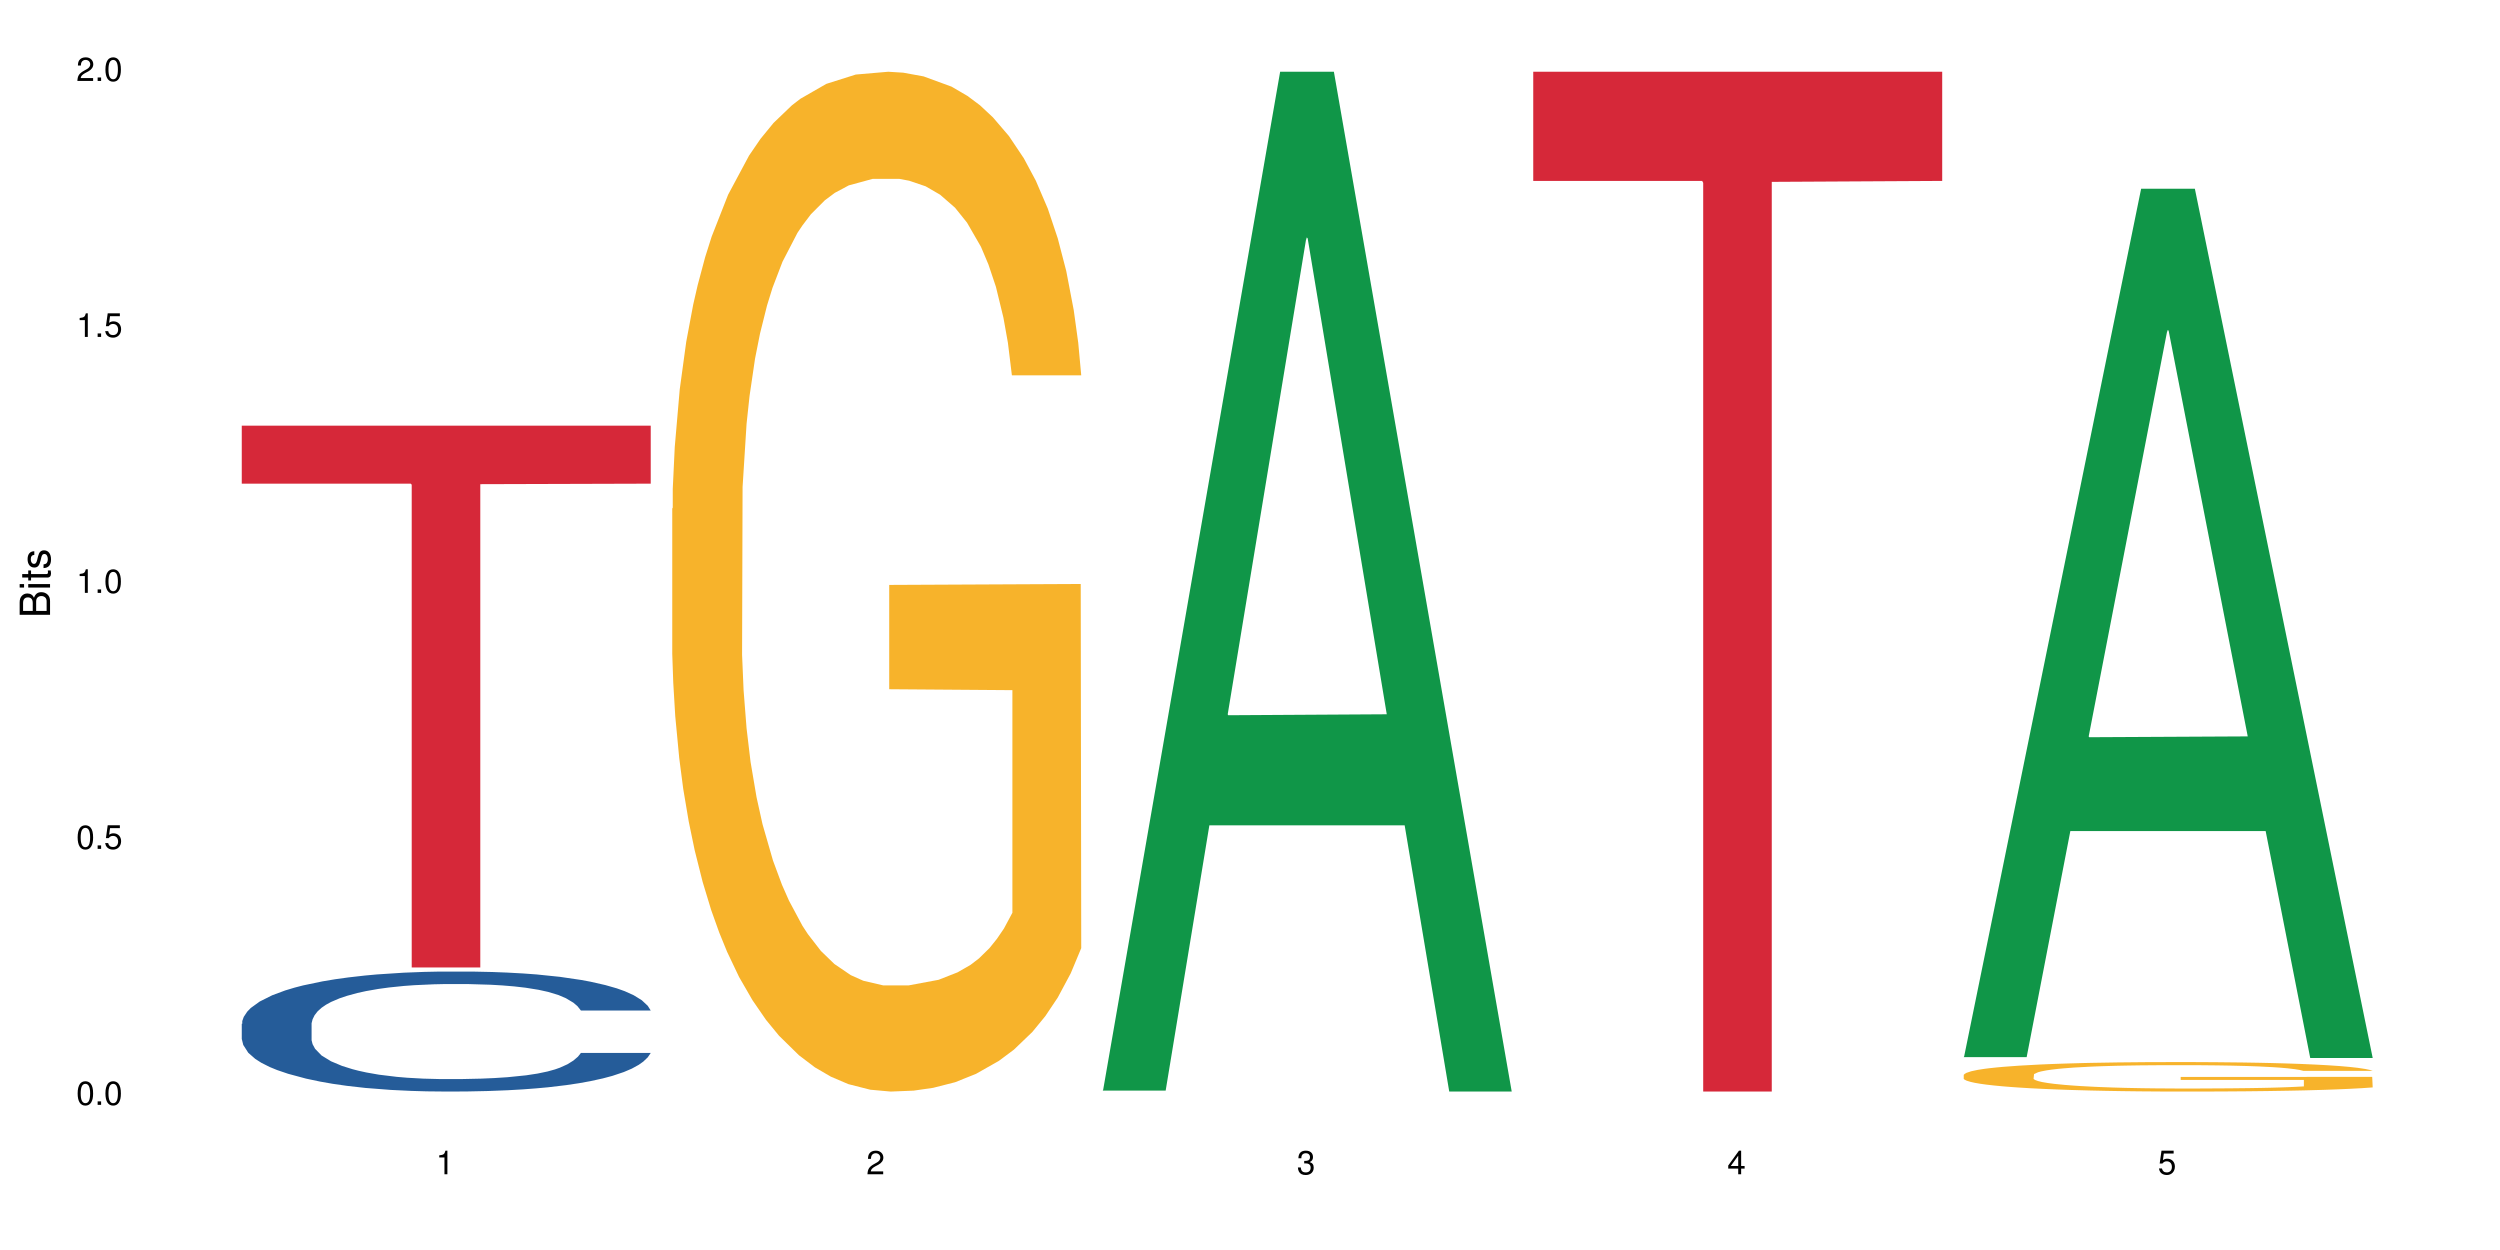 <?xml version="1.0" encoding="UTF-8"?>
<svg xmlns="http://www.w3.org/2000/svg" xmlns:xlink="http://www.w3.org/1999/xlink" width="720pt" height="360pt" viewBox="0 0 720 360" version="1.1">
<defs>
<g>
<symbol overflow="visible" id="glyph0-0">
<path style="stroke:none;" d=""/>
</symbol>
<symbol overflow="visible" id="glyph0-1">
<path style="stroke:none;" d="M 2.641 -6.797 C 2 -6.797 1.422 -6.531 1.078 -6.047 C 0.641 -5.453 0.406 -4.547 0.406 -3.297 C 0.406 -1 1.188 0.219 2.641 0.219 C 4.078 0.219 4.859 -1 4.859 -3.234 C 4.859 -4.562 4.656 -5.438 4.203 -6.047 C 3.844 -6.531 3.281 -6.797 2.641 -6.797 Z M 2.641 -6.047 C 3.547 -6.047 4 -5.125 4 -3.312 C 4 -1.375 3.562 -0.484 2.625 -0.484 C 1.734 -0.484 1.281 -1.422 1.281 -3.281 C 1.281 -5.141 1.734 -6.047 2.641 -6.047 Z M 2.641 -6.047 "/>
</symbol>
<symbol overflow="visible" id="glyph0-2">
<path style="stroke:none;" d="M 1.828 -1 L 0.828 -1 L 0.828 0 L 1.828 0 Z M 1.828 -1 "/>
</symbol>
<symbol overflow="visible" id="glyph0-3">
<path style="stroke:none;" d="M 4.562 -6.797 L 1.062 -6.797 L 0.547 -3.094 L 1.328 -3.094 C 1.719 -3.562 2.047 -3.734 2.578 -3.734 C 3.484 -3.734 4.062 -3.109 4.062 -2.094 C 4.062 -1.125 3.484 -0.531 2.578 -0.531 C 1.828 -0.531 1.375 -0.906 1.188 -1.672 L 0.328 -1.672 C 0.453 -1.109 0.547 -0.844 0.75 -0.594 C 1.125 -0.078 1.828 0.219 2.594 0.219 C 3.969 0.219 4.922 -0.781 4.922 -2.219 C 4.922 -3.562 4.031 -4.484 2.719 -4.484 C 2.25 -4.484 1.859 -4.359 1.469 -4.062 L 1.734 -5.969 L 4.562 -5.969 Z M 4.562 -6.797 "/>
</symbol>
<symbol overflow="visible" id="glyph0-4">
<path style="stroke:none;" d="M 2.484 -4.844 L 2.484 0 L 3.328 0 L 3.328 -6.797 L 2.766 -6.797 C 2.469 -5.75 2.281 -5.609 0.984 -5.453 L 0.984 -4.844 Z M 2.484 -4.844 "/>
</symbol>
<symbol overflow="visible" id="glyph0-5">
<path style="stroke:none;" d="M 4.859 -0.828 L 1.281 -0.828 C 1.359 -1.391 1.672 -1.75 2.5 -2.234 L 3.469 -2.75 C 4.406 -3.266 4.906 -3.969 4.906 -4.812 C 4.906 -5.375 4.672 -5.906 4.266 -6.266 C 3.859 -6.625 3.375 -6.797 2.719 -6.797 C 1.859 -6.797 1.219 -6.5 0.844 -5.922 C 0.609 -5.562 0.5 -5.125 0.484 -4.438 L 1.328 -4.438 C 1.359 -4.906 1.406 -5.188 1.531 -5.406 C 1.75 -5.812 2.188 -6.062 2.703 -6.062 C 3.469 -6.062 4.031 -5.516 4.031 -4.781 C 4.031 -4.25 3.719 -3.797 3.125 -3.438 L 2.234 -2.938 C 0.812 -2.141 0.406 -1.5 0.328 0 L 4.859 0 Z M 4.859 -0.828 "/>
</symbol>
<symbol overflow="visible" id="glyph0-6">
<path style="stroke:none;" d="M 2.125 -3.125 L 2.578 -3.125 C 3.516 -3.125 3.984 -2.703 3.984 -1.891 C 3.984 -1.031 3.469 -0.531 2.578 -0.531 C 1.656 -0.531 1.203 -0.984 1.156 -1.969 L 0.312 -1.969 C 0.344 -1.422 0.438 -1.078 0.609 -0.766 C 0.953 -0.109 1.625 0.219 2.547 0.219 C 3.953 0.219 4.859 -0.609 4.859 -1.906 C 4.859 -2.766 4.516 -3.25 3.703 -3.516 C 4.344 -3.766 4.656 -4.25 4.656 -4.938 C 4.656 -6.109 3.875 -6.797 2.578 -6.797 C 1.203 -6.797 0.484 -6.047 0.453 -4.609 L 1.297 -4.609 C 1.312 -5.016 1.344 -5.25 1.453 -5.453 C 1.641 -5.828 2.062 -6.062 2.594 -6.062 C 3.344 -6.062 3.797 -5.625 3.797 -4.906 C 3.797 -4.422 3.609 -4.141 3.25 -3.984 C 3.016 -3.891 2.719 -3.844 2.125 -3.844 Z M 2.125 -3.125 "/>
</symbol>
<symbol overflow="visible" id="glyph0-7">
<path style="stroke:none;" d="M 3.141 -1.625 L 3.141 0 L 3.984 0 L 3.984 -1.625 L 4.984 -1.625 L 4.984 -2.391 L 3.984 -2.391 L 3.984 -6.797 L 3.359 -6.797 L 0.266 -2.516 L 0.266 -1.625 Z M 3.141 -2.391 L 1 -2.391 L 3.141 -5.359 Z M 3.141 -2.391 "/>
</symbol>
<symbol overflow="visible" id="glyph1-0">
<path style="stroke:none;" d=""/>
</symbol>
<symbol overflow="visible" id="glyph1-1">
<path style="stroke:none;" d="M 0 -0.953 L 0 -4.891 C 0 -5.719 -0.234 -6.344 -0.734 -6.797 C -1.188 -7.234 -1.812 -7.469 -2.5 -7.469 C -3.547 -7.469 -4.188 -7 -4.625 -5.875 C -4.984 -6.672 -5.641 -7.094 -6.531 -7.094 C -7.156 -7.094 -7.734 -6.859 -8.141 -6.391 C -8.562 -5.938 -8.75 -5.344 -8.75 -4.5 L -8.75 -0.953 Z M -4.984 -2.062 L -7.766 -2.062 L -7.766 -4.219 C -7.766 -4.844 -7.688 -5.203 -7.453 -5.5 C -7.219 -5.812 -6.859 -5.969 -6.375 -5.969 C -5.906 -5.969 -5.531 -5.812 -5.297 -5.5 C -5.062 -5.203 -4.984 -4.844 -4.984 -4.219 Z M -0.984 -2.062 L -4 -2.062 L -4 -4.781 C -4 -5.328 -3.859 -5.688 -3.578 -5.953 C -3.297 -6.219 -2.922 -6.359 -2.484 -6.359 C -2.062 -6.359 -1.688 -6.219 -1.406 -5.953 C -1.109 -5.688 -0.984 -5.328 -0.984 -4.781 Z M -0.984 -2.062 "/>
</symbol>
<symbol overflow="visible" id="glyph1-2">
<path style="stroke:none;" d="M -6.281 -1.797 L -6.281 -0.797 L 0 -0.797 L 0 -1.797 Z M -8.75 -1.797 L -8.75 -0.797 L -7.484 -0.797 L -7.484 -1.797 Z M -8.75 -1.797 "/>
</symbol>
<symbol overflow="visible" id="glyph1-3">
<path style="stroke:none;" d="M -6.281 -3.047 L -6.281 -2.016 L -8.016 -2.016 L -8.016 -1.016 L -6.281 -1.016 L -6.281 -0.172 L -5.469 -0.172 L -5.469 -1.016 L -0.719 -1.016 C -0.078 -1.016 0.281 -1.453 0.281 -2.234 C 0.281 -2.469 0.25 -2.719 0.188 -3.047 L -0.641 -3.047 C -0.609 -2.922 -0.594 -2.766 -0.594 -2.562 C -0.594 -2.141 -0.719 -2.016 -1.156 -2.016 L -5.469 -2.016 L -5.469 -3.047 Z M -6.281 -3.047 "/>
</symbol>
<symbol overflow="visible" id="glyph1-4">
<path style="stroke:none;" d="M -4.531 -5.25 C -5.766 -5.25 -6.469 -4.422 -6.469 -2.969 C -6.469 -1.516 -5.719 -0.562 -4.547 -0.562 C -3.562 -0.562 -3.094 -1.062 -2.734 -2.562 L -2.516 -3.484 C -2.344 -4.188 -2.094 -4.469 -1.625 -4.469 C -1.047 -4.469 -0.641 -3.875 -0.641 -3 C -0.641 -2.453 -0.797 -2 -1.062 -1.75 C -1.25 -1.594 -1.422 -1.531 -1.875 -1.469 L -1.875 -0.406 C -0.422 -0.453 0.281 -1.266 0.281 -2.922 C 0.281 -4.5 -0.5 -5.516 -1.719 -5.516 C -2.656 -5.516 -3.172 -4.984 -3.469 -3.734 L -3.703 -2.766 C -3.891 -1.953 -4.156 -1.609 -4.594 -1.609 C -5.172 -1.609 -5.547 -2.125 -5.547 -2.938 C -5.547 -3.75 -5.203 -4.172 -4.531 -4.203 Z M -4.531 -5.25 "/>
</symbol>
</g>
</defs>
<g id="surface10403">
<rect x="0" y="0" width="720" height="360" style="fill:rgb(100%,100%,100%);fill-opacity:1;stroke:none;"/>
<path style=" stroke:none;fill-rule:nonzero;fill:rgb(14.51%,36.078%,60%);fill-opacity:1;" d="M 69.629 294.852 L 69.773 294.82 L 69.773 294.062 L 70.203 292.859 L 71.211 291.344 L 72.215 290.305 L 74.801 288.438 L 78.391 286.641 L 82.125 285.25 L 84.855 284.43 L 87.297 283.797 L 92.898 282.629 L 96.488 282.027 L 100.367 281.492 L 105.109 280.953 L 108.555 280.637 L 116.312 280.133 L 122.059 279.91 L 126.508 279.816 L 136.133 279.816 L 141.879 279.941 L 146.043 280.102 L 150.641 280.355 L 154.52 280.637 L 161.27 281.332 L 167.301 282.219 L 170.031 282.723 L 174.34 283.703 L 177.645 284.648 L 179.941 285.469 L 182.527 286.641 L 184.824 288.059 L 186.551 289.672 L 187.41 291.031 L 167.301 291.031 L 166.297 289.766 L 165.148 288.785 L 162.992 287.492 L 160.84 286.574 L 157.824 285.66 L 155.094 285.059 L 151.359 284.461 L 148.055 284.082 L 144.609 283.797 L 141.305 283.605 L 134.984 283.418 L 127.66 283.418 L 124.93 283.48 L 119.328 283.734 L 116.312 283.953 L 112.004 284.398 L 108.984 284.809 L 105.395 285.438 L 102.953 285.977 L 99.938 286.797 L 97.781 287.523 L 95.34 288.566 L 93.902 289.355 L 92.609 290.238 L 91.461 291.281 L 90.602 292.387 L 90.027 293.555 L 89.738 294.691 L 89.738 299.59 L 90.027 300.727 L 90.742 302.051 L 92.609 303.98 L 95.34 305.652 L 98.5 306.98 L 101.516 307.926 L 103.242 308.371 L 105.539 308.875 L 109.129 309.508 L 114.301 310.137 L 117.316 310.391 L 121.914 310.645 L 126.652 310.77 L 132.973 310.77 L 138.574 310.645 L 142.309 310.484 L 146.188 310.234 L 151.504 309.695 L 154.805 309.191 L 157.68 308.59 L 159.832 307.992 L 161.27 307.484 L 163.426 306.508 L 165.148 305.434 L 166.441 304.328 L 167.301 303.254 L 187.41 303.254 L 186.551 304.516 L 185.258 305.746 L 183.965 306.664 L 181.953 307.77 L 179.656 308.75 L 176.352 309.855 L 173.621 310.582 L 170.031 311.371 L 166.727 311.969 L 163.137 312.508 L 157.824 313.141 L 154.375 313.453 L 150.641 313.738 L 146.188 313.992 L 140.586 314.211 L 134.555 314.34 L 128.953 314.371 L 122.918 314.309 L 118.465 314.18 L 112.578 313.898 L 105.25 313.328 L 99.938 312.727 L 95.77 312.129 L 92.18 311.496 L 88.16 310.645 L 82.988 309.254 L 79.828 308.18 L 77.672 307.297 L 75.23 306.062 L 73.508 304.957 L 71.496 303.191 L 70.059 300.945 L 69.629 299.211 Z M 69.629 294.852 "/>
<path style=" stroke:none;fill-rule:nonzero;fill:rgb(83.922%,15.686%,22.353%);fill-opacity:1;" d="M 69.629 122.59 L 187.41 122.59 L 187.41 139.293 L 138.324 139.441 L 138.324 278.637 L 118.574 278.637 L 118.574 139.586 L 118.289 139.293 L 69.629 139.293 Z M 69.629 122.59 "/>
<path style=" stroke:none;fill-rule:nonzero;fill:rgb(96.863%,70.196%,16.863%);fill-opacity:1;" d="M 193.609 146.461 L 193.754 146.191 L 193.754 140.828 L 194.328 128.758 L 195.766 112.129 L 197.633 98.449 L 199.645 87.719 L 200.938 82.086 L 203.09 74.039 L 204.957 68.141 L 209.699 56.07 L 215.73 44.805 L 219.035 39.977 L 222.77 35.414 L 228.082 30.32 L 230.523 28.441 L 237.996 24.148 L 246.469 21.469 L 255.805 20.664 L 260.113 20.93 L 266.004 22.004 L 274.047 24.953 L 278.645 27.637 L 282.234 30.32 L 285.969 33.805 L 290.566 39.172 L 294.875 45.609 L 298.32 52.047 L 301.77 60.094 L 304.641 68.676 L 307.082 78.062 L 309.238 89.328 L 310.531 98.715 L 311.395 108.105 L 291.426 108.105 L 290.277 98.715 L 288.984 91.477 L 286.832 82.625 L 284.676 76.188 L 282.523 71.09 L 278.5 64.117 L 275.055 59.824 L 270.742 56.07 L 266.578 53.656 L 261.84 52.047 L 258.965 51.508 L 251.352 51.508 L 244.457 53.387 L 240.438 55.531 L 237.562 57.68 L 233.543 61.703 L 231.102 64.922 L 229.664 67.066 L 225.355 75.383 L 222.48 82.891 L 220.902 87.988 L 218.891 96.035 L 217.453 103.277 L 215.875 114.004 L 215.012 122.051 L 213.863 140.293 L 213.719 188.574 L 214.152 198.766 L 215.012 209.762 L 216.16 219.418 L 217.887 229.609 L 219.609 237.391 L 222.625 247.852 L 225.211 254.824 L 227.223 259.383 L 231.102 266.625 L 232.68 269.039 L 236.414 273.867 L 240.293 277.625 L 245.031 280.844 L 248.625 282.453 L 254.367 283.793 L 261.695 283.793 L 270.312 282.184 L 275.77 280.039 L 279.504 277.891 L 281.949 276.016 L 284.965 273.062 L 287.117 270.383 L 289.129 267.43 L 291.57 262.871 L 291.57 198.766 L 256.094 198.496 L 256.094 168.457 L 311.25 168.188 L 311.395 273.062 L 308.375 280.305 L 304.641 287.281 L 301.051 292.645 L 297.316 297.203 L 292.004 302.301 L 287.691 305.52 L 281.086 309.273 L 275.055 311.688 L 268.734 313.297 L 263.133 314.102 L 256.523 314.371 L 250.633 313.836 L 244.316 312.227 L 239.289 310.078 L 234.691 307.398 L 230.094 303.91 L 224.348 298.277 L 220.613 293.719 L 216.734 288.086 L 212.859 281.379 L 209.41 274.137 L 207.113 268.504 L 204.812 262.066 L 202.371 254.02 L 200.074 244.898 L 198.352 236.586 L 196.77 227.195 L 195.621 218.344 L 194.473 206.277 L 193.898 196.621 L 193.609 188.305 Z M 193.609 146.461 "/>
<path style=" stroke:none;fill-rule:nonzero;fill:rgb(6.275%,58.824%,28.235%);fill-opacity:1;" d="M 317.594 314.094 L 317.719 313.82 L 368.68 20.664 L 384.16 20.664 L 435.375 314.371 L 417.379 314.371 L 404.543 237.703 L 348.297 237.703 L 335.711 314.094 L 317.594 314.094 L 353.707 205.988 L 399.387 205.711 L 376.609 68.648 L 376.355 68.375 L 376.105 69.199 L 353.582 205.711 L 353.707 205.988 Z M 317.594 314.094 "/>
<path style=" stroke:none;fill-rule:nonzero;fill:rgb(83.922%,15.686%,22.353%);fill-opacity:1;" d="M 441.574 20.664 L 559.355 20.664 L 559.355 52.102 L 510.27 52.379 L 510.27 314.371 L 490.52 314.371 L 490.52 52.652 L 490.23 52.102 L 441.574 52.102 Z M 441.574 20.664 "/>
<path style=" stroke:none;fill-rule:nonzero;fill:rgb(6.275%,58.824%,28.235%);fill-opacity:1;" d="M 565.555 304.461 L 565.68 304.227 L 616.645 54.359 L 632.121 54.359 L 683.336 304.695 L 665.344 304.695 L 652.508 239.352 L 596.258 239.352 L 583.676 304.461 L 565.555 304.461 L 601.668 212.32 L 647.348 212.082 L 624.57 95.258 L 624.32 95.023 L 624.07 95.73 L 601.543 212.082 L 601.668 212.32 Z M 565.555 304.461 "/>
<path style=" stroke:none;fill-rule:nonzero;fill:rgb(96.863%,70.196%,16.863%);fill-opacity:1;" d="M 565.555 309.516 L 565.699 309.508 L 565.699 309.352 L 566.273 309.004 L 567.711 308.523 L 569.578 308.125 L 571.586 307.816 L 572.879 307.652 L 575.035 307.422 L 576.902 307.25 L 581.641 306.902 L 587.676 306.574 L 590.977 306.434 L 594.715 306.305 L 600.027 306.156 L 602.469 306.102 L 609.938 305.977 L 618.414 305.898 L 627.75 305.875 L 632.059 305.883 L 637.949 305.914 L 645.992 306 L 650.586 306.078 L 654.18 306.156 L 657.914 306.258 L 662.508 306.41 L 666.82 306.598 L 670.266 306.785 L 673.715 307.016 L 676.586 307.266 L 679.027 307.535 L 681.184 307.863 L 682.477 308.133 L 683.336 308.406 L 663.371 308.406 L 662.223 308.133 L 660.93 307.926 L 658.773 307.668 L 656.621 307.48 L 654.465 307.336 L 650.445 307.133 L 646.996 307.008 L 642.688 306.902 L 638.523 306.832 L 633.781 306.785 L 630.91 306.77 L 623.297 306.77 L 616.402 306.824 L 612.379 306.887 L 609.508 306.945 L 605.484 307.062 L 603.043 307.156 L 601.609 307.219 L 597.297 307.457 L 594.426 307.676 L 592.848 307.824 L 590.836 308.055 L 589.398 308.266 L 587.82 308.574 L 586.957 308.809 L 585.809 309.336 L 585.664 310.734 L 586.094 311.027 L 586.957 311.344 L 588.105 311.625 L 589.828 311.918 L 591.555 312.145 L 594.57 312.445 L 597.156 312.648 L 599.164 312.781 L 603.043 312.988 L 604.625 313.059 L 608.359 313.199 L 612.238 313.309 L 616.977 313.402 L 620.566 313.449 L 626.312 313.488 L 633.637 313.488 L 642.258 313.441 L 647.715 313.379 L 651.449 313.316 L 653.891 313.262 L 656.906 313.176 L 659.062 313.098 L 661.074 313.012 L 663.516 312.883 L 663.516 311.027 L 628.035 311.02 L 628.035 310.152 L 683.195 310.145 L 683.336 313.176 L 680.32 313.387 L 676.586 313.586 L 672.996 313.742 L 669.262 313.875 L 663.945 314.023 L 659.637 314.113 L 653.031 314.223 L 646.996 314.293 L 640.676 314.34 L 635.074 314.363 L 628.469 314.371 L 622.578 314.355 L 616.258 314.309 L 611.23 314.246 L 606.637 314.168 L 602.039 314.066 L 596.293 313.906 L 592.559 313.773 L 588.68 313.609 L 584.801 313.418 L 581.355 313.207 L 579.055 313.043 L 576.758 312.859 L 574.316 312.625 L 572.02 312.363 L 570.293 312.121 L 568.715 311.848 L 567.566 311.594 L 566.418 311.246 L 565.844 310.965 L 565.555 310.727 Z M 565.555 309.516 "/>
<g style="fill:rgb(0%,0%,0%);fill-opacity:1;">
  <use xlink:href="#glyph0-1" x="21.957" y="318.198"/>
  <use xlink:href="#glyph0-2" x="27.291" y="318.198"/>
  <use xlink:href="#glyph0-1" x="29.958" y="318.198"/>
</g>
<g style="fill:rgb(0%,0%,0%);fill-opacity:1;">
  <use xlink:href="#glyph0-1" x="21.957" y="244.476"/>
  <use xlink:href="#glyph0-2" x="27.291" y="244.476"/>
  <use xlink:href="#glyph0-3" x="29.958" y="244.476"/>
</g>
<g style="fill:rgb(0%,0%,0%);fill-opacity:1;">
  <use xlink:href="#glyph0-4" x="21.957" y="170.753"/>
  <use xlink:href="#glyph0-2" x="27.291" y="170.753"/>
  <use xlink:href="#glyph0-1" x="29.958" y="170.753"/>
</g>
<g style="fill:rgb(0%,0%,0%);fill-opacity:1;">
  <use xlink:href="#glyph0-4" x="21.957" y="97.034"/>
  <use xlink:href="#glyph0-2" x="27.291" y="97.034"/>
  <use xlink:href="#glyph0-3" x="29.958" y="97.034"/>
</g>
<g style="fill:rgb(0%,0%,0%);fill-opacity:1;">
  <use xlink:href="#glyph0-5" x="21.957" y="23.312"/>
  <use xlink:href="#glyph0-2" x="27.291" y="23.312"/>
  <use xlink:href="#glyph0-1" x="29.958" y="23.312"/>
</g>
<g style="fill:rgb(0%,0%,0%);fill-opacity:1;">
  <use xlink:href="#glyph0-4" x="125.52" y="338.19"/>
</g>
<g style="fill:rgb(0%,0%,0%);fill-opacity:1;">
  <use xlink:href="#glyph0-5" x="249.5" y="338.19"/>
</g>
<g style="fill:rgb(0%,0%,0%);fill-opacity:1;">
  <use xlink:href="#glyph0-6" x="373.484" y="338.19"/>
</g>
<g style="fill:rgb(0%,0%,0%);fill-opacity:1;">
  <use xlink:href="#glyph0-7" x="497.465" y="338.19"/>
</g>
<g style="fill:rgb(0%,0%,0%);fill-opacity:1;">
  <use xlink:href="#glyph0-3" x="621.445" y="338.19"/>
</g>
<g style="fill:rgb(0%,0%,0%);fill-opacity:1;">
  <use xlink:href="#glyph1-1" x="14.412" y="178.016"/>
  <use xlink:href="#glyph1-2" x="14.412" y="170.012"/>
  <use xlink:href="#glyph1-3" x="14.412" y="167.348"/>
  <use xlink:href="#glyph1-4" x="14.412" y="164.012"/>
</g>
</g>
</svg>
